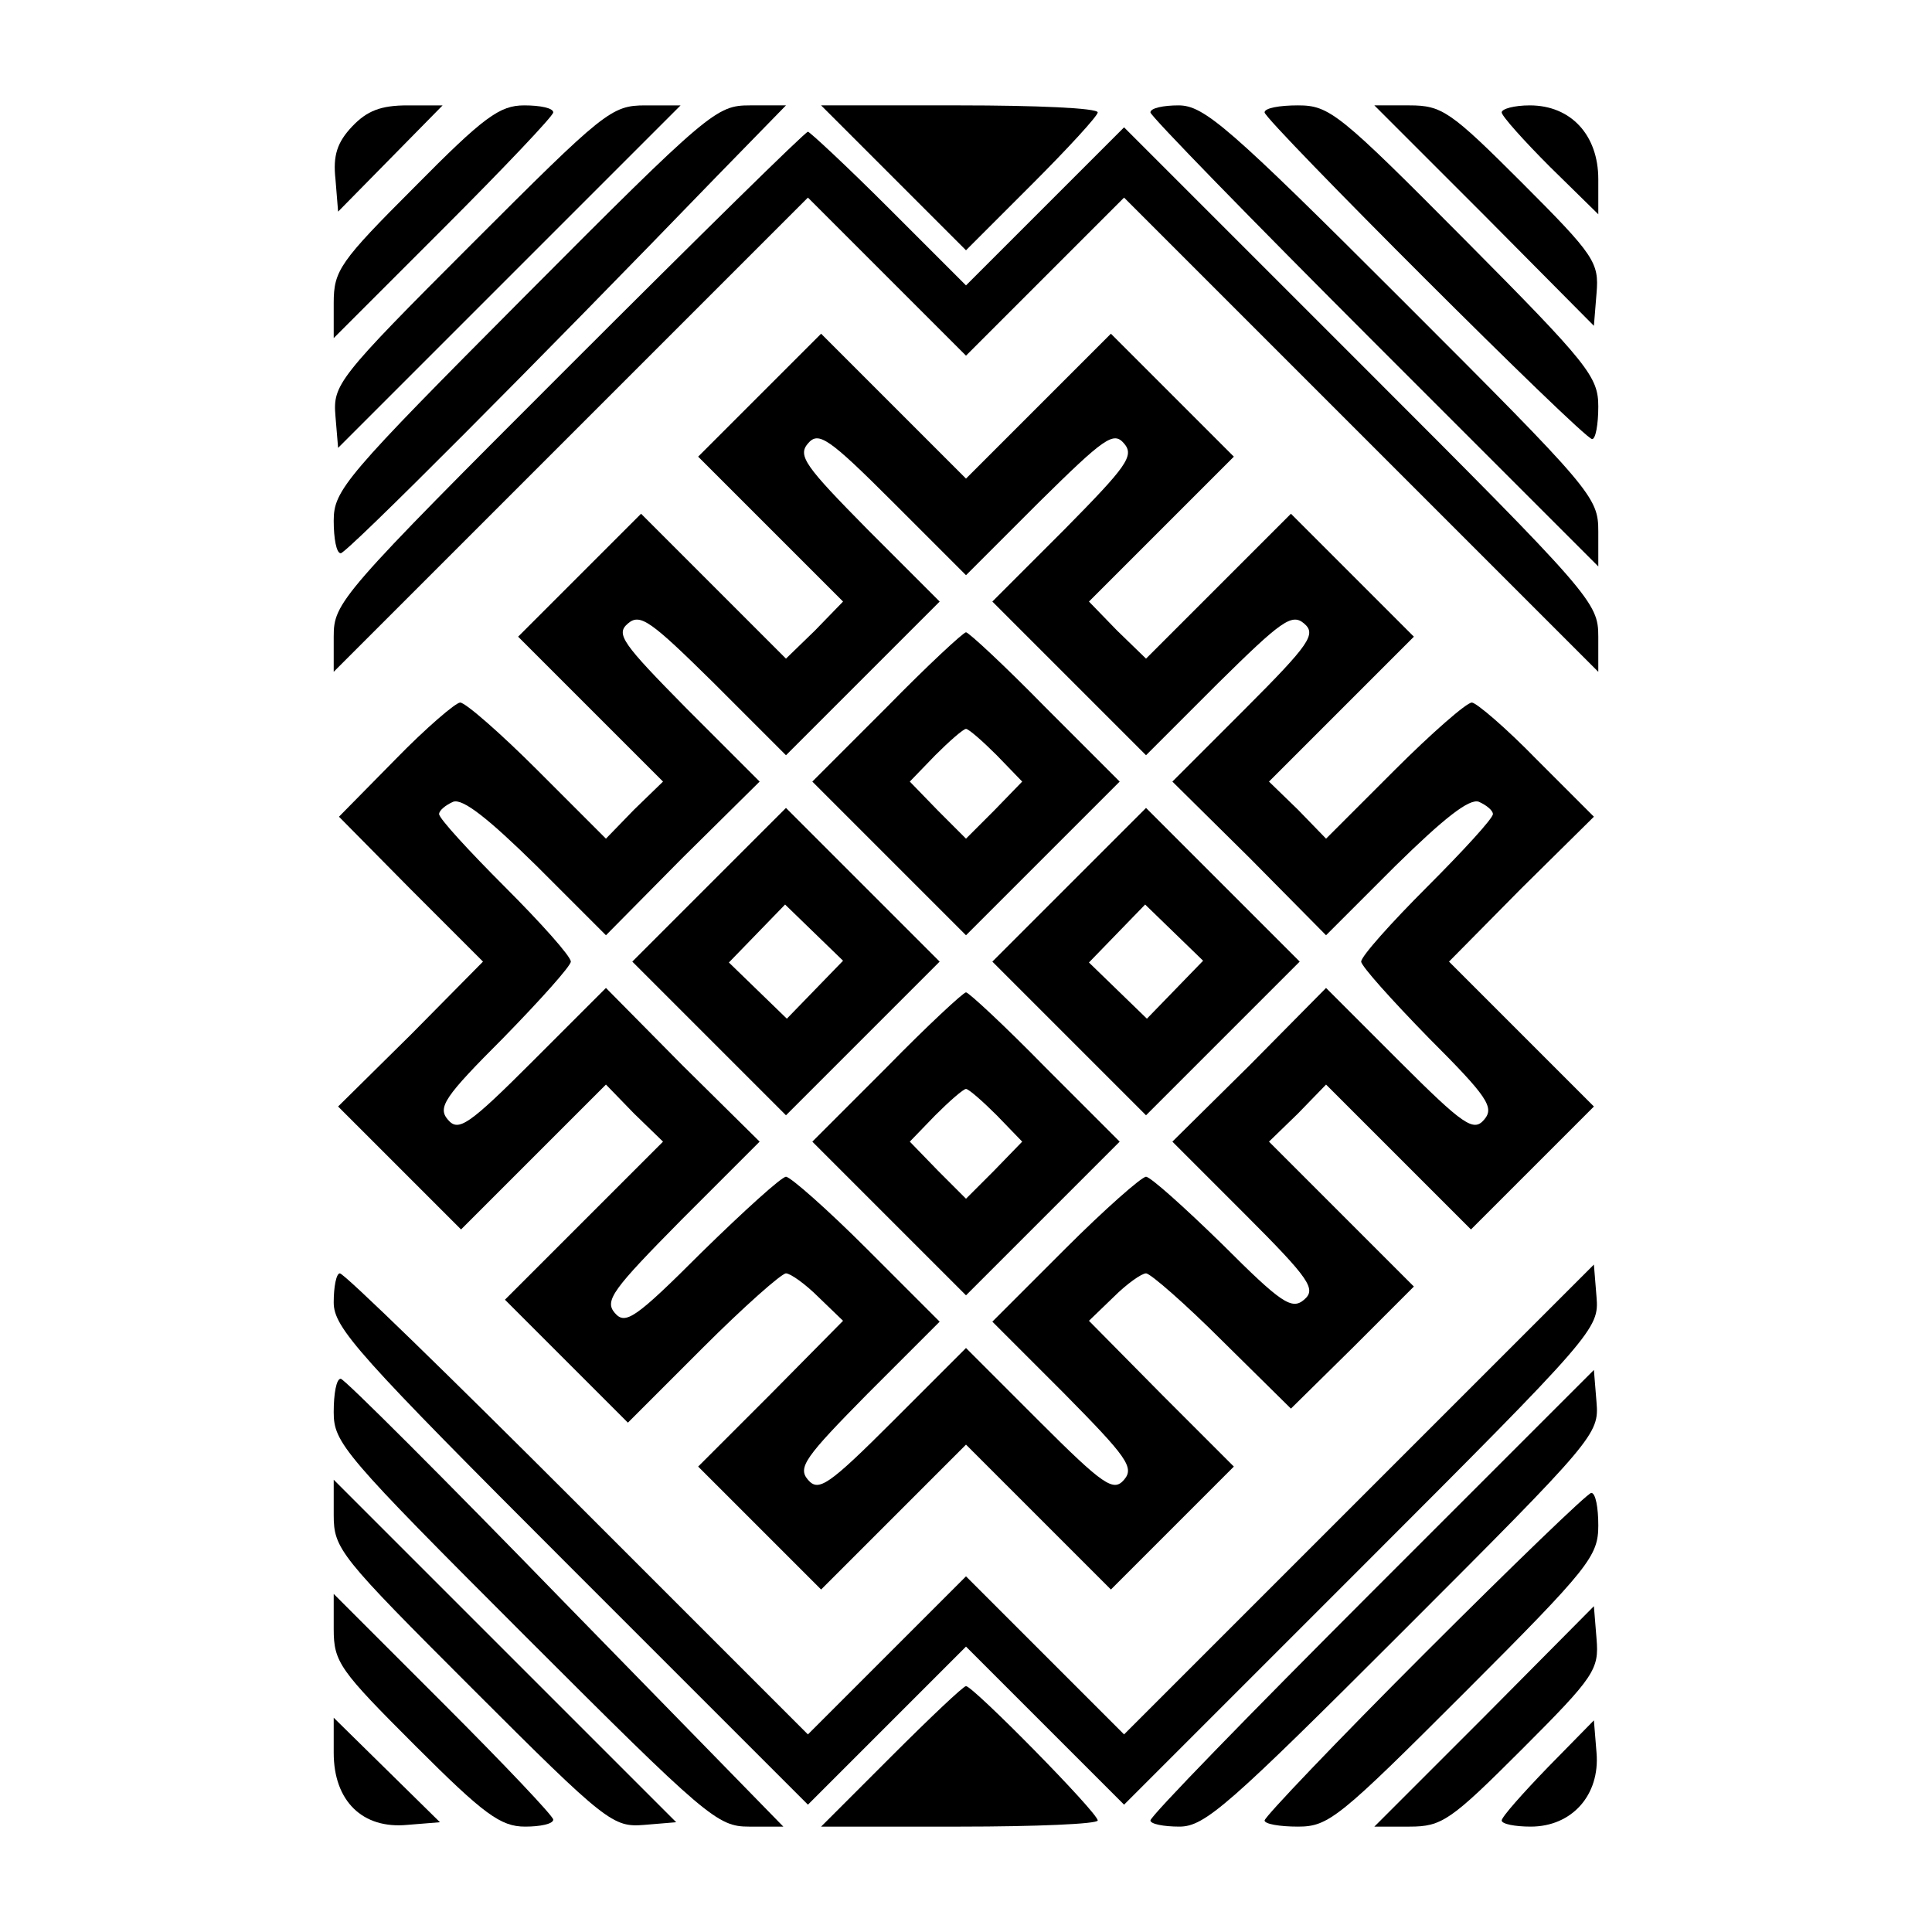<?xml version="1.0" standalone="no"?>
<!DOCTYPE svg PUBLIC "-//W3C//DTD SVG 20010904//EN"
 "http://www.w3.org/TR/2001/REC-SVG-20010904/DTD/svg10.dtd">
<svg version="1.0" xmlns="http://www.w3.org/2000/svg"
 width="220pt" height="220pt" viewBox="0 0 220 220"
 preserveAspectRatio="xMidYMid meet">
<g transform="translate(0,220) scale(0.1,-0.1)"
fill="#000000" stroke="none">
<path d="M401 2056 c-17 -18 -22 -33 -19 -60 l3 -37 60 61 59 60 -40 0 c-30 0
-46 -6 -63 -24z"/>
<path d="M472 1987 c-85 -85 -92 -95 -92 -132 l0 -40 125 125 c69 69 125 128
125 132 0 5 -15 8 -33 8 -28 0 -46 -13 -125 -93z"/>
<path d="M537 1922 c-153 -153 -158 -160 -155 -196 l3 -36 195 195 195 195
-40 0 c-39 0 -47 -7 -198 -158z"/>
<path d="M597 1862 c-204 -205 -217 -220 -217 -255 0 -20 3 -37 8 -37 7 0 226
220 427 428 l80 82 -41 0 c-38 0 -46 -6 -257 -218z"/>
<path d="M1017 1998 l83 -83 75 75 c41 41 75 78 75 82 0 5 -71 8 -157 8 l-158
0 82 -82z"/>
<path d="M1310 2072 c0 -4 115 -122 255 -262 l255 -255 0 40 c0 39 -7 47 -223
263 -198 198 -226 222 -255 222 -17 0 -32 -3 -32 -8z"/>
<path d="M1440 2072 c0 -9 363 -372 373 -372 4 0 7 17 7 37 0 34 -11 48 -152
190 -143 144 -154 153 -190 153 -21 0 -38 -3 -38 -8z"/>
<path d="M1690 1955 l125 -126 3 37 c3 35 -2 43 -85 126 -81 81 -91 88 -128
88 l-40 0 125 -125z"/>
<path d="M1710 2072 c0 -4 25 -32 55 -62 l55 -54 0 40 c0 50 -31 84 -78 84
-18 0 -32 -4 -32 -8z"/>
<path d="M647 1782 c-260 -260 -267 -268 -267 -307 l0 -40 270 270 270 270 90
-90 90 -90 90 90 90 90 270 -270 270 -270 0 40 c0 39 -7 47 -270 310 l-270
270 -90 -90 -90 -90 -88 88 c-48 48 -90 87 -92 87 -3 0 -125 -120 -273 -268z"/>
<path d="M865 1750 l-70 -70 83 -83 82 -82 -32 -33 -33 -32 -82 82 -83 83 -70
-70 -70 -70 82 -82 83 -83 -33 -32 -32 -33 -78 78 c-42 42 -82 77 -88 77 -5 0
-39 -29 -74 -65 l-64 -65 82 -83 82 -82 -82 -83 -83 -82 70 -70 70 -70 82 82
83 83 32 -33 33 -32 -90 -90 -90 -90 70 -70 70 -70 85 85 c47 47 90 85 95 85
5 0 22 -12 37 -27 l28 -27 -82 -83 -83 -83 70 -70 70 -70 82 82 83 83 83 -83
82 -82 70 70 70 70 -83 83 -82 83 28 27 c15 15 32 27 37 27 5 0 45 -35 87 -77
l78 -77 70 69 70 70 -82 82 -83 83 33 32 32 33 83 -83 82 -82 70 70 70 70 -83
83 -82 82 82 83 83 82 -65 65 c-35 36 -69 65 -74 65 -6 0 -46 -35 -88 -77
l-78 -78 -32 33 -33 32 83 83 82 82 -70 70 -70 70 -83 -83 -82 -82 -33 32 -32
33 82 82 83 83 -70 70 -70 70 -82 -82 -83 -83 -83 83 -82 82 -70 -70z m318
-122 c75 74 85 81 97 67 12 -14 3 -26 -68 -98 l-82 -82 87 -87 88 -88 82 82
c72 71 84 80 98 68 14 -12 7 -23 -67 -97 l-83 -83 88 -87 87 -88 79 79 c55 54
84 77 95 73 9 -4 16 -10 16 -14 0 -5 -34 -42 -75 -83 -41 -41 -75 -79 -75 -85
0 -5 35 -44 77 -87 67 -67 75 -79 63 -93 -12 -14 -23 -7 -97 67 l-83 83 -87
-88 -88 -87 83 -83 c74 -74 81 -85 67 -97 -14 -12 -26 -4 -93 63 -43 42 -82
77 -87 77 -5 0 -47 -37 -92 -82 l-83 -83 82 -82 c71 -72 80 -84 68 -98 -12
-14 -23 -7 -97 67 l-83 83 -83 -83 c-74 -74 -85 -81 -97 -67 -12 14 -3 26 68
98 l82 82 -83 83 c-45 45 -87 82 -92 82 -5 0 -48 -39 -96 -86 -76 -76 -87 -83
-99 -69 -12 14 -2 27 76 106 l89 89 -88 87 -87 88 -83 -83 c-74 -74 -85 -81
-97 -67 -12 14 -4 26 63 93 42 43 77 82 77 87 0 6 -34 44 -75 85 -41 41 -75
78 -75 83 0 4 7 10 16 14 11 4 40 -19 95 -73 l79 -79 87 88 88 87 -83 83 c-74
75 -81 85 -67 97 14 12 26 3 98 -68 l82 -82 87 87 88 88 -82 82 c-71 72 -80
84 -68 98 12 14 23 7 97 -67 l83 -83 83 83z"/>
<path d="M1010 1395 l-85 -85 88 -88 87 -87 87 87 88 88 -85 85 c-46 47 -87
85 -90 85 -3 0 -44 -38 -90 -85z m125 -55 l29 -30 -32 -33 -32 -32 -32 32 -32
33 29 30 c16 16 32 30 35 30 3 0 19 -14 35 -30z"/>
<path d="M807 1192 l-87 -87 88 -88 87 -87 88 88 87 87 -88 88 -87 87 -88 -88z
m121 -119 l-32 -33 -33 32 -33 32 32 33 32 33 33 -32 33 -32 -32 -33z"/>
<path d="M1217 1192 l-87 -87 88 -88 87 -87 88 88 87 87 -88 88 -87 87 -88
-88z m121 -119 l-32 -33 -33 32 -33 32 32 33 32 33 33 -32 33 -32 -32 -33z"/>
<path d="M1010 985 l-85 -85 88 -88 87 -87 87 87 88 88 -85 85 c-46 47 -87 85
-90 85 -3 0 -44 -38 -90 -85z m125 -55 l29 -30 -32 -33 -32 -32 -32 32 -32 33
29 30 c16 16 32 30 35 30 3 0 19 -14 35 -30z"/>
<path d="M1548 493 l-268 -268 -90 90 -90 90 -90 -90 -90 -90 -263 263 c-144
144 -265 262 -270 262 -4 0 -7 -15 -7 -33 0 -29 27 -59 270 -302 l270 -270 90
90 90 90 90 -90 90 -90 271 271 c265 265 270 271 267 307 l-3 37 -267 -267z"/>
<path d="M1563 388 c-139 -139 -253 -256 -253 -261 0 -4 15 -7 33 -7 29 0 56
24 255 223 218 218 223 224 220 260 l-3 37 -252 -252z"/>
<path d="M380 592 c0 -35 11 -48 218 -255 207 -207 219 -217 255 -217 l39 0
-249 255 c-136 140 -251 255 -255 255 -5 0 -8 -17 -8 -38z"/>
<path d="M380 475 c0 -39 7 -47 158 -198 153 -153 160 -158 196 -155 l36 3
-195 195 -195 195 0 -40z"/>
<path d="M1622 317 c-100 -100 -182 -186 -182 -190 0 -4 17 -7 38 -7 35 0 47
10 190 153 142 142 152 155 152 190 0 20 -3 37 -8 37 -4 0 -89 -82 -190 -183z"/>
<path d="M380 345 c0 -38 7 -47 93 -133 78 -78 97 -92 125 -92 17 0 32 3 32 8
0 4 -56 63 -125 132 l-125 125 0 -40z"/>
<path d="M1690 245 l-125 -125 40 0 c37 0 47 7 128 88 83 83 88 91 85 126 l-3
37 -125 -126z"/>
<path d="M1015 200 l-80 -80 158 0 c86 0 157 3 157 7 0 9 -142 153 -150 153
-3 0 -41 -36 -85 -80z"/>
<path d="M380 204 c0 -55 33 -87 84 -82 l37 3 -61 60 -60 59 0 -40z"/>
<path d="M1763 188 c-29 -30 -53 -57 -53 -61 0 -4 15 -7 33 -7 47 0 79 36 75
84 l-3 37 -52 -53z"/>
</g>
</svg>
